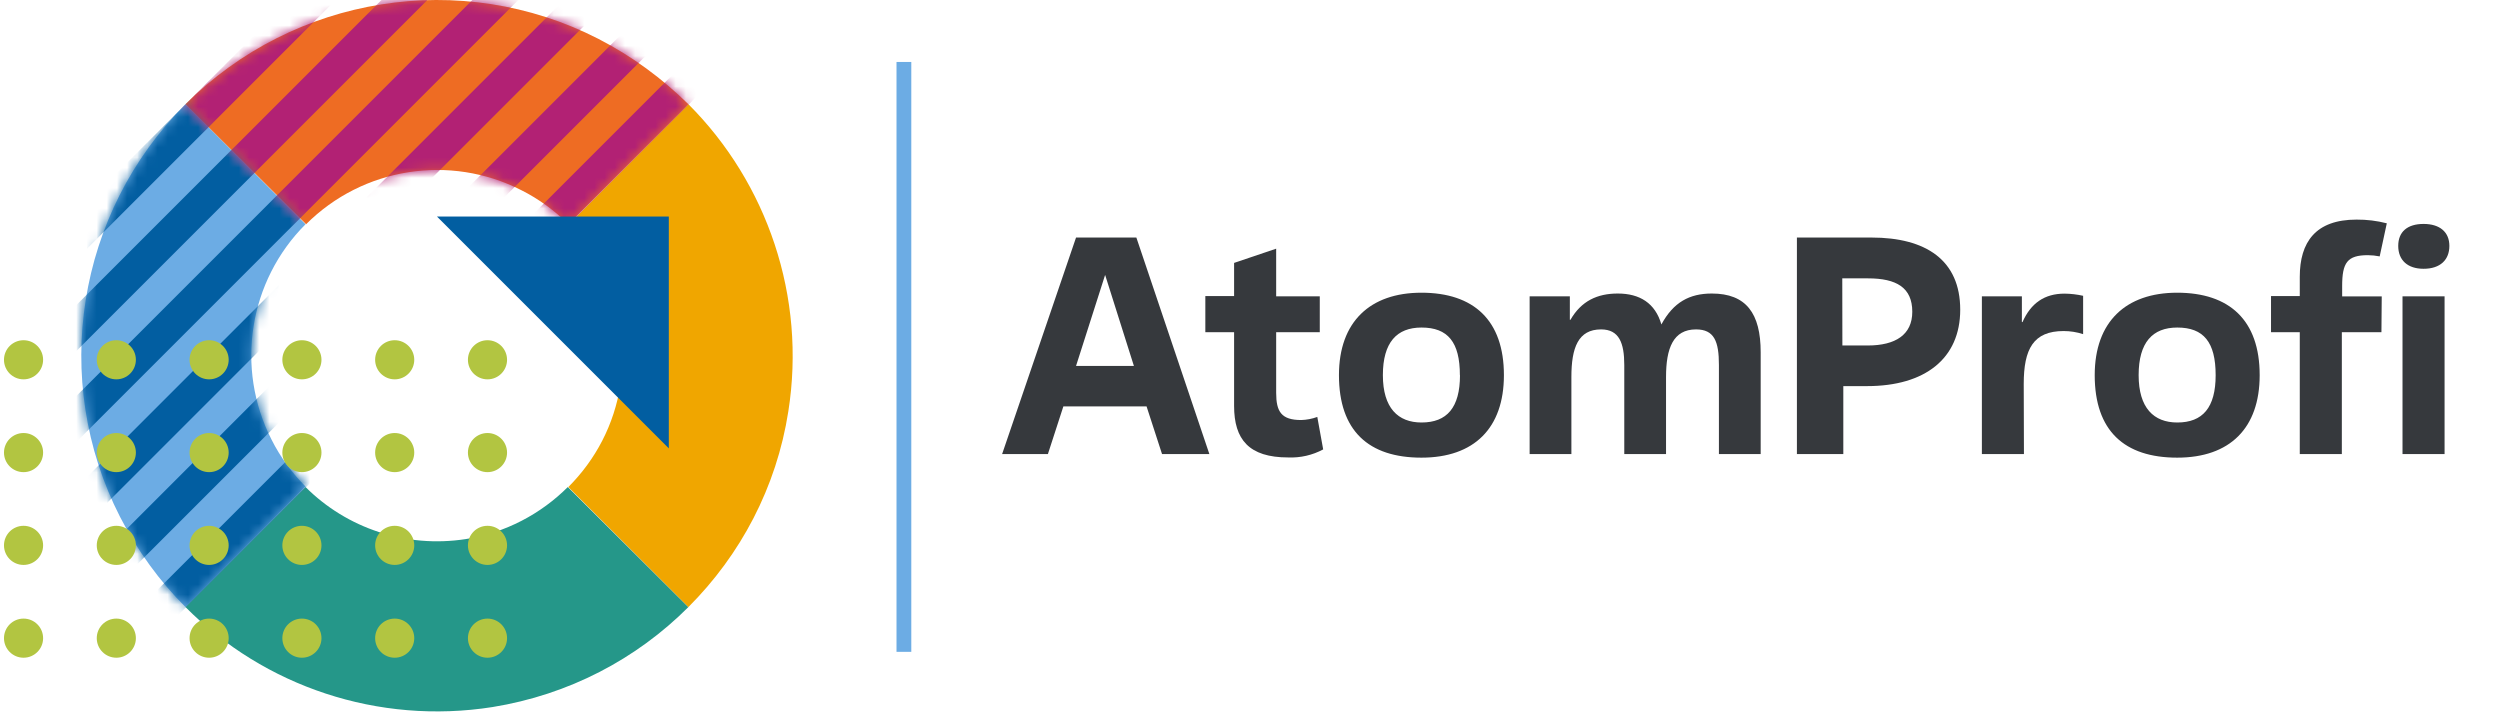 <svg width="246" height="71" viewBox="0 0 246 71" fill="none" xmlns="http://www.w3.org/2000/svg">
<path d="M18.253 59.737C15.718 57.202 13.538 54.211 11.814 50.864C4.918 37.378 7.555 20.951 18.253 10.253L30.066 22.066C24.489 27.643 23.12 36.212 26.72 43.259C27.582 44.983 28.748 46.555 30.066 47.873L18.253 59.737Z" fill="#6CACE4"/>
<path d="M67.737 59.737C62.616 64.858 55.975 68.356 48.471 69.573C37.215 71.348 26.01 67.545 18.253 59.737L30.066 47.924C34.122 51.98 39.953 53.957 45.834 53.045C49.738 52.436 53.237 50.56 55.873 47.924L67.737 59.737Z" fill="#259789"/>
<path d="M67.737 10.253C75.495 18.01 79.348 29.215 77.573 40.471C76.407 47.974 72.858 54.616 67.737 59.737L55.924 47.924C58.611 45.236 60.436 41.789 61.045 37.885C61.957 32.004 59.98 26.173 55.924 22.117L67.737 10.253Z" fill="#F0A600"/>
<path d="M18.253 10.253C28.951 -0.445 45.378 -3.082 58.864 3.814C62.211 5.538 65.151 7.718 67.737 10.253L55.924 22.066C54.606 20.748 53.034 19.582 51.31 18.72C44.263 15.12 35.694 16.489 30.117 22.066L18.253 10.253Z" fill="#EE6C23"/>
<mask id="mask0_2_1184" style="mask-type:alpha" maskUnits="userSpaceOnUse" x="8" y="10" width="23" height="50">
<path d="M18.253 59.737C15.718 57.202 13.538 54.211 11.814 50.864C4.918 37.378 7.555 20.951 18.253 10.253L30.066 22.066C24.489 27.643 23.12 36.212 26.72 43.259C27.582 44.983 28.748 46.555 30.066 47.873L18.253 59.737Z" fill="#6CACE4"/>
</mask>
<g mask="url(#mask0_2_1184)">
<path d="M68.909 4.629L12.623 60.915L14.882 63.174L71.167 6.888L68.909 4.629Z" fill="#025EA1"/>
<path d="M64.392 0.128L8.106 56.413L10.365 58.672L66.651 2.386L64.392 0.128Z" fill="#025EA1"/>
<path d="M59.912 -4.41L3.626 51.876L5.885 54.134L62.17 -2.151L59.912 -4.41Z" fill="#025EA1"/>
<path d="M55.394 -8.912L-0.892 47.374L1.367 49.633L57.653 -6.653L55.394 -8.912Z" fill="#025EA1"/>
<path d="M50.914 -13.378L-5.372 42.908L-3.113 45.167L53.172 -11.119L50.914 -13.378Z" fill="#025EA1"/>
<path d="M46.397 -17.879L-9.889 38.406L-7.63 40.665L48.656 -15.621L46.397 -17.879Z" fill="#025EA1"/>
</g>
<mask id="mask1_2_1184" style="mask-type:alpha" maskUnits="userSpaceOnUse" x="18" y="0" width="50" height="23">
<path d="M18.253 10.253C28.951 -0.445 45.378 -3.082 58.864 3.814C62.211 5.538 65.151 7.718 67.737 10.253L55.924 22.066C54.606 20.748 53.034 19.582 51.31 18.72C44.263 15.12 35.694 16.489 30.117 22.066L18.253 10.253Z" fill="#EE6C23"/>
</mask>
<g mask="url(#mask1_2_1184)">
<path d="M68.909 4.63L12.623 60.915L14.882 63.174L71.167 6.888L68.909 4.63Z" fill="#B22174"/>
<path d="M64.392 0.128L8.106 56.414L10.365 58.672L66.651 2.386L64.392 0.128Z" fill="#B22174"/>
<path d="M59.912 -4.41L3.626 51.876L5.885 54.135L62.17 -2.151L59.912 -4.41Z" fill="#B22174"/>
<path d="M55.394 -8.911L-0.892 47.374L1.367 49.633L57.653 -6.653L55.394 -8.911Z" fill="#B22174"/>
<path d="M50.914 -13.377L-5.372 42.908L-3.113 45.167L53.172 -11.119L50.914 -13.377Z" fill="#B22174"/>
<path d="M46.397 -17.879L-9.889 38.407L-7.63 40.665L48.656 -15.621L46.397 -17.879Z" fill="#B22174"/>
</g>
<path d="M65.811 21.306V44.121L42.995 21.306H65.811Z" fill="#025EA1"/>
<path d="M29.708 46.459C30.771 46.459 31.633 45.597 31.633 44.534C31.633 43.471 30.771 42.609 29.708 42.609C28.645 42.609 27.783 43.471 27.783 44.534C27.783 45.597 28.645 46.459 29.708 46.459Z" fill="#B2C541"/>
<path d="M29.708 37.328C30.771 37.328 31.633 36.466 31.633 35.403C31.633 34.34 30.771 33.478 29.708 33.478C28.645 33.478 27.783 34.34 27.783 35.403C27.783 36.466 28.645 37.328 29.708 37.328Z" fill="#B2C541"/>
<path d="M38.838 46.459C39.901 46.459 40.763 45.597 40.763 44.534C40.763 43.471 39.901 42.609 38.838 42.609C37.775 42.609 36.913 43.471 36.913 44.534C36.913 45.597 37.775 46.459 38.838 46.459Z" fill="#B2C541"/>
<path d="M38.838 37.328C39.901 37.328 40.763 36.466 40.763 35.403C40.763 34.34 39.901 33.478 38.838 33.478C37.775 33.478 36.913 34.34 36.913 35.403C36.913 36.466 37.775 37.328 38.838 37.328Z" fill="#B2C541"/>
<path d="M20.577 46.459C21.64 46.459 22.502 45.597 22.502 44.534C22.502 43.471 21.64 42.609 20.577 42.609C19.514 42.609 18.652 43.471 18.652 44.534C18.652 45.597 19.514 46.459 20.577 46.459Z" fill="#B2C541"/>
<path d="M20.577 37.328C21.64 37.328 22.502 36.466 22.502 35.403C22.502 34.34 21.64 33.478 20.577 33.478C19.514 33.478 18.652 34.34 18.652 35.403C18.652 36.466 19.514 37.328 20.577 37.328Z" fill="#B2C541"/>
<path d="M11.447 46.459C12.51 46.459 13.371 45.597 13.371 44.534C13.371 43.471 12.51 42.609 11.447 42.609C10.383 42.609 9.521 43.471 9.521 44.534C9.521 45.597 10.383 46.459 11.447 46.459Z" fill="#B2C541"/>
<path d="M11.447 37.328C12.51 37.328 13.371 36.466 13.371 35.403C13.371 34.34 12.51 33.478 11.447 33.478C10.383 33.478 9.521 34.34 9.521 35.403C9.521 36.466 10.383 37.328 11.447 37.328Z" fill="#B2C541"/>
<path d="M20.577 64.72C21.64 64.72 22.502 63.858 22.502 62.795C22.502 61.731 21.64 60.87 20.577 60.87C19.514 60.87 18.652 61.731 18.652 62.795C18.652 63.858 19.514 64.72 20.577 64.72Z" fill="#B2C541"/>
<path d="M20.577 55.589C21.64 55.589 22.502 54.727 22.502 53.664C22.502 52.601 21.64 51.739 20.577 51.739C19.514 51.739 18.652 52.601 18.652 53.664C18.652 54.727 19.514 55.589 20.577 55.589Z" fill="#B2C541"/>
<path d="M29.708 55.589C30.771 55.589 31.633 54.727 31.633 53.664C31.633 52.601 30.771 51.739 29.708 51.739C28.645 51.739 27.783 52.601 27.783 53.664C27.783 54.727 28.645 55.589 29.708 55.589Z" fill="#B2C541"/>
<path d="M47.969 46.459C49.032 46.459 49.894 45.597 49.894 44.534C49.894 43.471 49.032 42.609 47.969 42.609C46.906 42.609 46.044 43.471 46.044 44.534C46.044 45.597 46.906 46.459 47.969 46.459Z" fill="#B2C541"/>
<path d="M47.969 37.328C49.032 37.328 49.894 36.466 49.894 35.403C49.894 34.34 49.032 33.478 47.969 33.478C46.906 33.478 46.044 34.34 46.044 35.403C46.044 36.466 46.906 37.328 47.969 37.328Z" fill="#B2C541"/>
<path d="M29.708 64.72C30.771 64.72 31.633 63.858 31.633 62.795C31.633 61.731 30.771 60.87 29.708 60.87C28.645 60.87 27.783 61.731 27.783 62.795C27.783 63.858 28.645 64.72 29.708 64.72Z" fill="#B2C541"/>
<path d="M38.838 64.72C39.901 64.72 40.763 63.858 40.763 62.795C40.763 61.731 39.901 60.87 38.838 60.87C37.775 60.87 36.913 61.731 36.913 62.795C36.913 63.858 37.775 64.72 38.838 64.72Z" fill="#B2C541"/>
<path d="M47.969 64.72C49.032 64.72 49.894 63.858 49.894 62.795C49.894 61.731 49.032 60.87 47.969 60.87C46.906 60.87 46.044 61.731 46.044 62.795C46.044 63.858 46.906 64.72 47.969 64.72Z" fill="#B2C541"/>
<path d="M38.838 55.589C39.901 55.589 40.763 54.727 40.763 53.664C40.763 52.601 39.901 51.739 38.838 51.739C37.775 51.739 36.913 52.601 36.913 53.664C36.913 54.727 37.775 55.589 38.838 55.589Z" fill="#B2C541"/>
<path d="M47.969 55.589C49.032 55.589 49.894 54.727 49.894 53.664C49.894 52.601 49.032 51.739 47.969 51.739C46.906 51.739 46.044 52.601 46.044 53.664C46.044 54.727 46.906 55.589 47.969 55.589Z" fill="#B2C541"/>
<path d="M11.447 64.72C12.51 64.72 13.371 63.858 13.371 62.795C13.371 61.731 12.51 60.87 11.447 60.87C10.383 60.87 9.521 61.731 9.521 62.795C9.521 63.858 10.383 64.72 11.447 64.72Z" fill="#B2C541"/>
<path d="M11.447 55.589C12.51 55.589 13.371 54.727 13.371 53.664C13.371 52.601 12.51 51.739 11.447 51.739C10.383 51.739 9.521 52.601 9.521 53.664C9.521 54.727 10.383 55.589 11.447 55.589Z" fill="#B2C541"/>
<path d="M2.317 46.459C3.38 46.459 4.242 45.597 4.242 44.534C4.242 43.471 3.38 42.609 2.317 42.609C1.253 42.609 0.392 43.471 0.392 44.534C0.392 45.597 1.253 46.459 2.317 46.459Z" fill="#B2C541"/>
<path d="M2.317 37.328C3.38 37.328 4.242 36.466 4.242 35.403C4.242 34.34 3.38 33.478 2.317 33.478C1.253 33.478 0.392 34.34 0.392 35.403C0.392 36.466 1.253 37.328 2.317 37.328Z" fill="#B2C541"/>
<path d="M2.317 64.72C3.38 64.72 4.242 63.858 4.242 62.795C4.242 61.731 3.38 60.87 2.317 60.87C1.253 60.87 0.392 61.731 0.392 62.795C0.392 63.858 1.253 64.72 2.317 64.72Z" fill="#B2C541"/>
<path d="M2.317 55.589C3.38 55.589 4.242 54.727 4.242 53.664C4.242 52.601 3.38 51.739 2.317 51.739C1.253 51.739 0.392 52.601 0.392 53.664C0.392 54.727 1.253 55.589 2.317 55.589Z" fill="#B2C541"/>
<path d="M112.822 39.991H104.635L103.114 44.678H98.609L105.883 23.374H111.818L119.001 44.678H114.344L112.822 39.991ZM105.883 36.005H111.575L108.744 27.052L105.883 36.005Z" fill="#36393D"/>
<path d="M129.866 32.687H125.575V38.652C125.575 40.509 126.082 41.331 128.04 41.331C128.58 41.315 129.115 41.212 129.622 41.026L130.201 44.222C129.146 44.789 127.958 45.062 126.761 45.013C122.896 45.013 121.435 43.248 121.435 39.941V32.687H118.605V29.136H121.435V25.87L125.575 24.47V29.157H129.866V32.687Z" fill="#36393D"/>
<path d="M131.753 36.917C131.753 31.652 134.827 28.802 139.869 28.802C145.012 28.802 147.985 31.51 147.985 36.917C147.985 42.122 145.063 45.033 139.869 45.033C134.675 45.033 131.753 42.396 131.753 36.917ZM143.653 36.917C143.653 33.661 142.466 32.23 139.879 32.23C137.444 32.23 136.075 33.691 136.075 36.917C136.075 40.144 137.566 41.574 139.879 41.574C142.375 41.574 143.663 40.113 143.663 36.917H143.653Z" fill="#36393D"/>
<path d="M173.251 44.678H169.142V35.913C169.142 33.6 168.686 32.413 166.89 32.413C164.638 32.413 163.938 34.27 163.938 37.1V44.678H159.829V35.913C159.829 33.752 159.322 32.413 157.547 32.413C155.294 32.413 154.625 34.209 154.625 37.1V44.678H150.516V29.157H154.473V31.47H154.533C155.599 29.613 157.181 28.883 159.19 28.883C161.351 28.883 162.873 29.826 163.481 31.926C164.668 29.735 166.251 28.883 168.442 28.883C171.82 28.883 173.251 30.831 173.251 34.665V44.678Z" fill="#36393D"/>
<path d="M181.382 44.678H176.816V23.374H184.151C189.508 23.374 192.886 25.596 192.886 30.476C192.886 35.284 189.416 37.993 183.725 37.993H181.382V44.678ZM181.29 33.996H183.786C186.525 33.996 188.169 32.931 188.169 30.678C188.169 28.305 186.616 27.391 183.816 27.391H181.28L181.29 33.996Z" fill="#36393D"/>
<path d="M199.156 44.678H195.017V29.157H198.953V31.693H199.014C199.835 29.836 201.175 28.893 203.153 28.893C203.767 28.9 204.379 28.972 204.979 29.106V32.88C204.36 32.678 203.713 32.575 203.062 32.575C200.079 32.575 199.135 34.341 199.135 37.78L199.156 44.678Z" fill="#36393D"/>
<path d="M206.12 36.917C206.12 31.652 209.194 28.802 214.236 28.802C219.38 28.802 222.352 31.51 222.352 36.917C222.352 42.122 219.43 45.033 214.236 45.033C209.042 45.033 206.12 42.396 206.12 36.917ZM218.02 36.917C218.02 33.661 216.833 32.23 214.246 32.23C211.811 32.23 210.442 33.691 210.442 36.917C210.442 40.144 211.933 41.574 214.246 41.574C216.742 41.574 218.02 40.113 218.02 36.917Z" fill="#36393D"/>
<path d="M234.333 32.687H230.437V44.678H226.298V32.687H223.468V29.136H226.298V27.239C226.298 23.831 227.85 21.609 231.878 21.609C232.884 21.601 233.886 21.723 234.861 21.974L234.161 25.23C233.78 25.153 233.393 25.113 233.004 25.109C230.975 25.109 230.468 25.839 230.468 28.152V29.167H234.363L234.333 32.687Z" fill="#36393D"/>
<path d="M238.482 26.448C236.899 26.448 235.986 25.596 235.986 24.196C235.986 22.796 236.899 22.035 238.482 22.035C240.065 22.035 241.018 22.826 241.018 24.196C241.018 25.565 240.125 26.448 238.482 26.448ZM240.546 44.678H236.407V29.157H240.546V44.678Z" fill="#36393D"/>
<path d="M89.672 6.097H88.216V64.141H89.672V6.097Z" fill="#6CACE4"/>
</svg>
